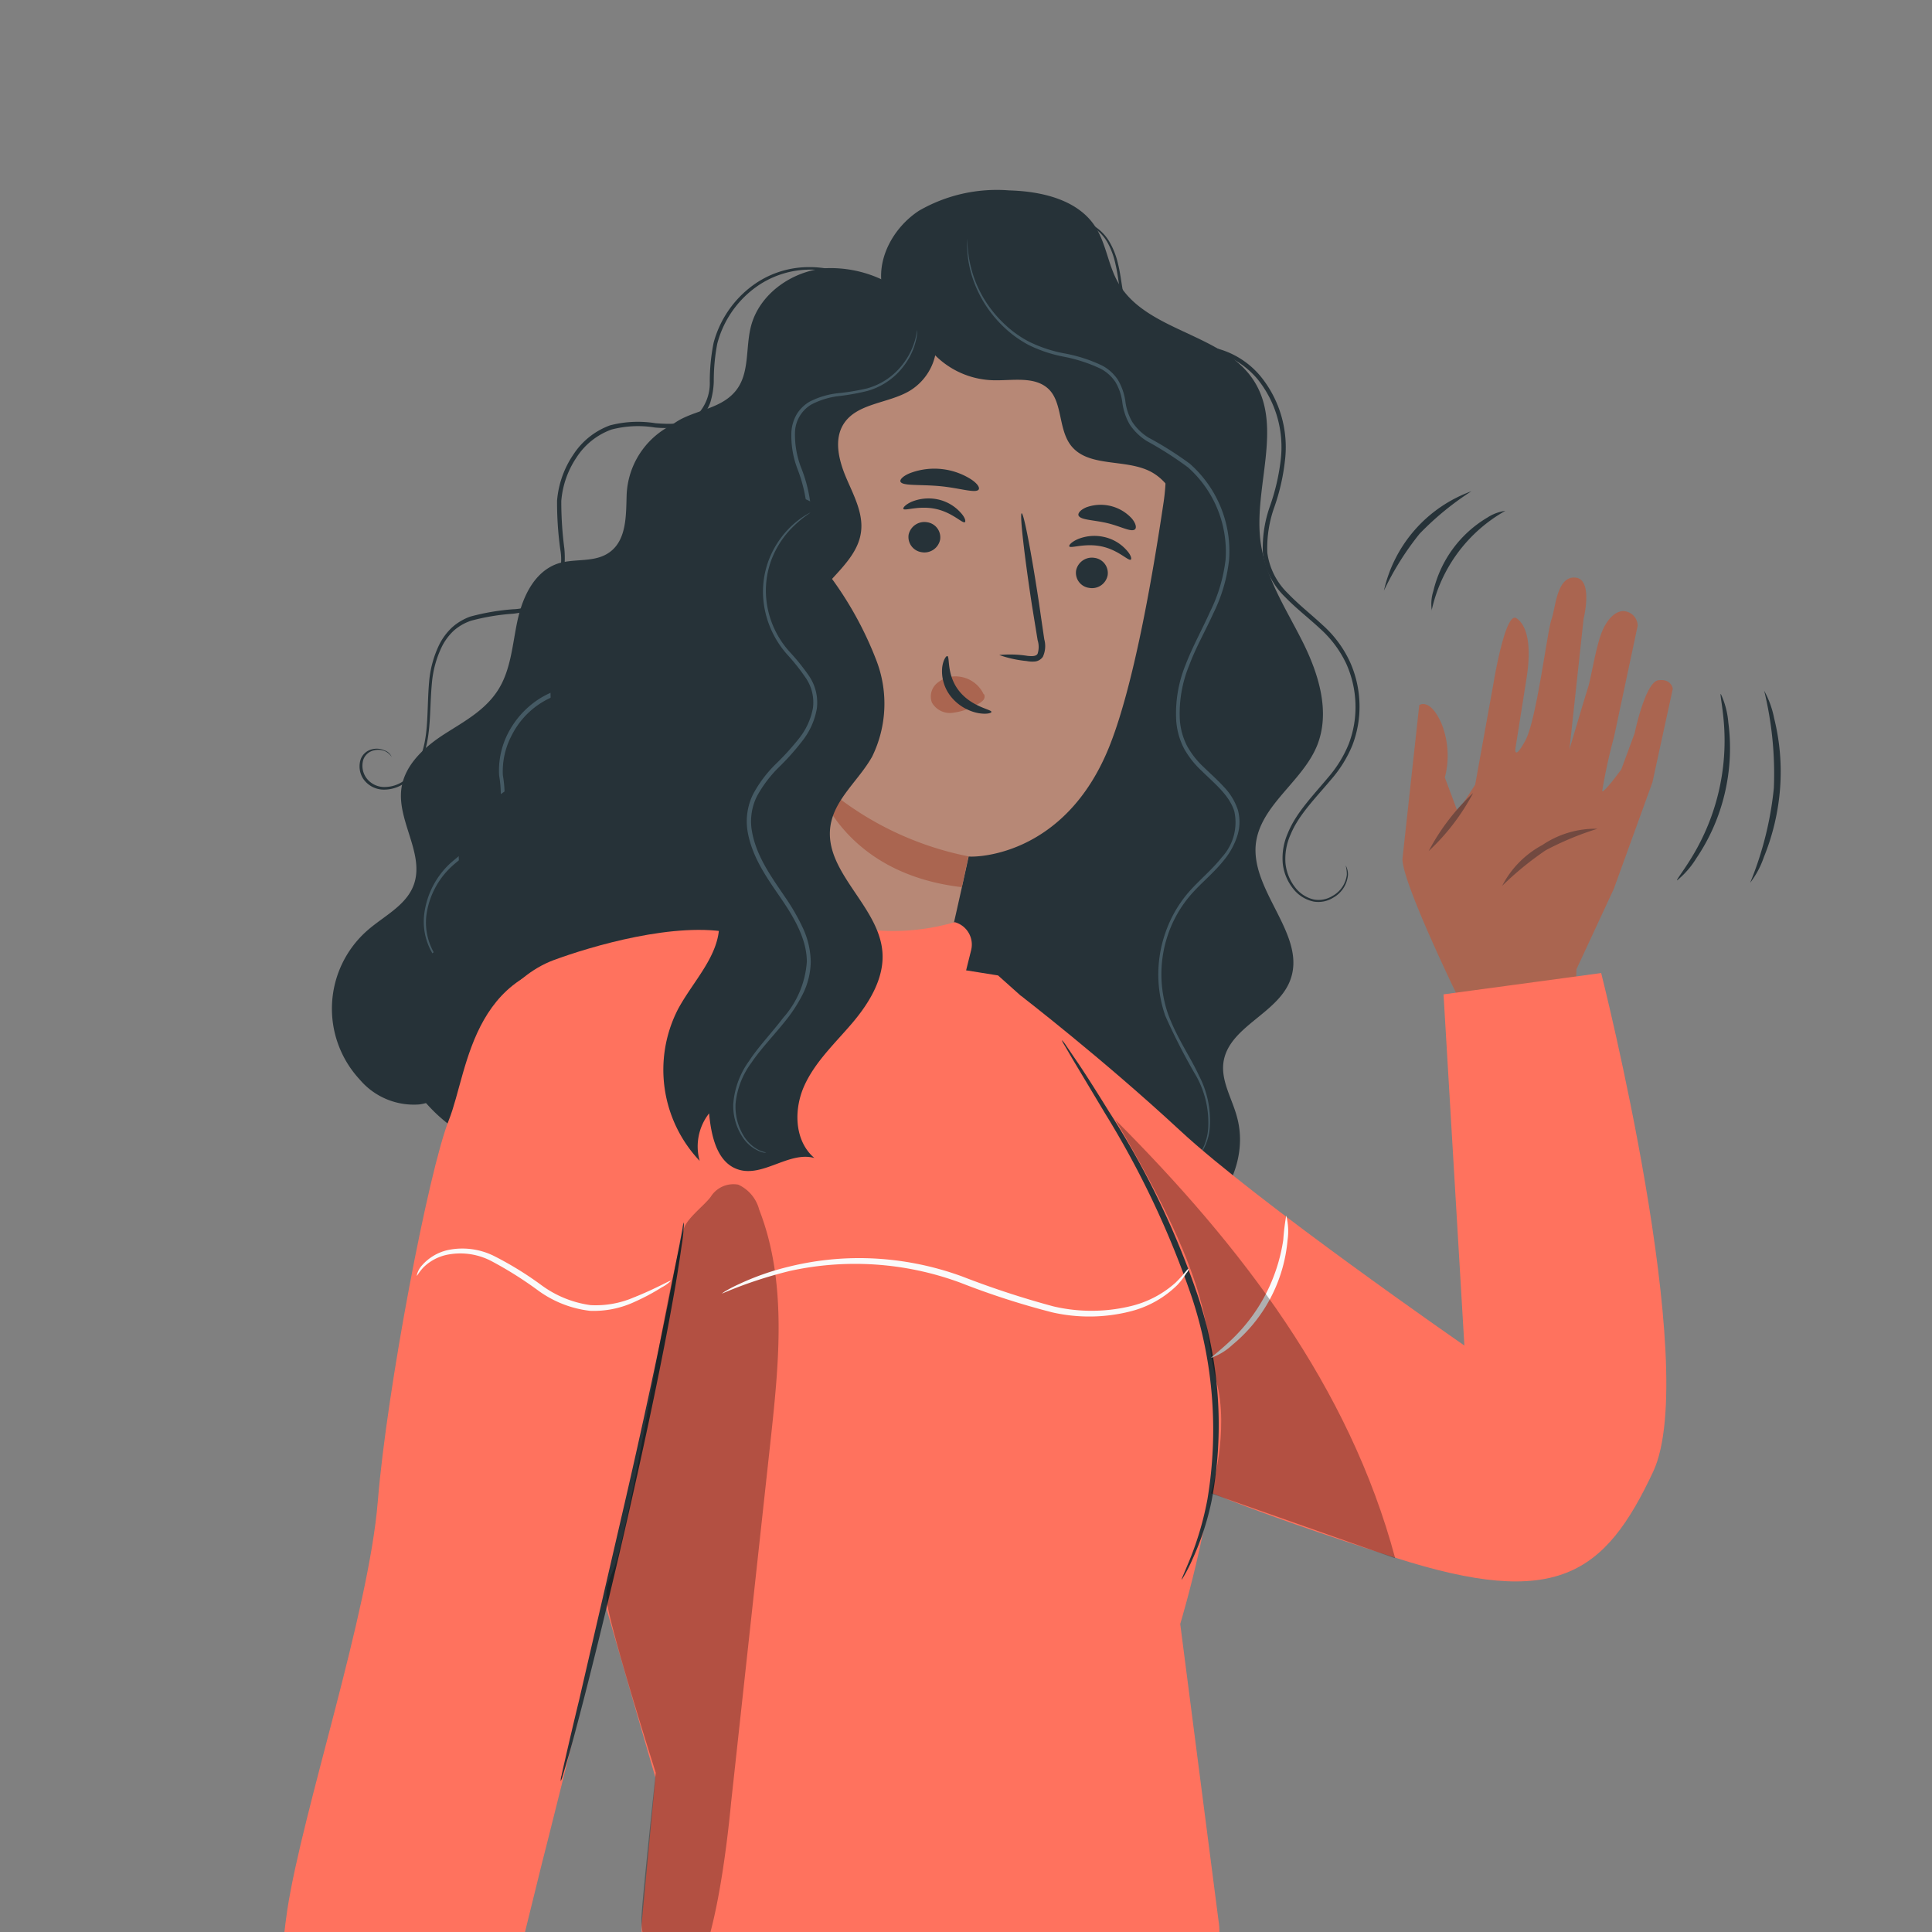 <svg id="Component_Character_Female_O" data-name="Component/Character/Female/O" xmlns="http://www.w3.org/2000/svg" xmlns:xlink="http://www.w3.org/1999/xlink" width="180" height="180" viewBox="0 0 180 180">
  <rect x="0" y="0" width="180" height="180" fill="#808080" stroke="none"/>
  <defs>
    <clipPath id="clip-path">
      <rect id="Rectangle_9969" data-name="Rectangle 9969" width="180" height="180" transform="translate(19078 -22803)" fill="#fff" stroke="#707070" stroke-width="1"/>
    </clipPath>
  </defs>
  <g id="Component_Character_Female_O-2" data-name="Component/Character/Female/O" transform="translate(-19078 22803)" clip-path="url(#clip-path)">
    <g id="Group_25177" data-name="Group 25177" transform="translate(50 -51)">
      <g id="Group_25176" data-name="Group 25176" transform="translate(-307 -103.271)">
        <path id="Path_107392" data-name="Path 107392" d="M175.951,250.5a7.628,7.628,0,0,0-4.879,6.806c-.057,1.878,0,4.066-1.456,5.245s-3.448.594-5.107,1.212c-2.114.813-3.163,3.147-3.627,5.351s-.6,4.562-1.838,6.449-3.188,2.895-5,4.066-3.611,2.806-3.944,4.952c-.48,3.074,2.228,6.213,1.114,9.124-.716,1.87-2.732,2.83-4.245,4.139a9.7,9.7,0,0,0-.764,13.938,6.6,6.6,0,0,0,5.554,2.318c2.017-.285,3.619-1.757,5.131-3.106a82.134,82.134,0,0,1,18.427-12.377c1.724-.813,3.611-1.748,4.505-3.456a9.05,9.05,0,0,0,.74-2.814q2.8-19.208,5.6-38.415" transform="translate(19222.311 -22859.932)" fill="#263238"/>
        <path id="Path_107393" data-name="Path 107393" d="M205.816,233.372c-.756-2.822.895-5.888,3.342-7.49a14.511,14.511,0,0,1,8.408-1.895c2.919.081,6.335.813,7.994,3.342,1.033,1.569,1.212,3.578,2.139,5.221,2.61,4.635,9.864,4.717,12.694,9.222,2.692,4.277-.057,9.88.585,14.89.431,3.359,2.375,6.294,3.9,9.327s2.643,6.619,1.358,9.758c-1.382,3.35-5.27,5.522-5.692,9.124-.48,4.464,4.814,8.555,3.188,12.743-1.2,3.106-5.692,4.286-6.2,7.579-.26,1.765.813,3.424,1.26,5.139,1.2,4.359-1.626,9.148-5.692,11.165s-8.945,1.7-13.214.228a27.014,27.014,0,0,1-16.41-35.114" transform="translate(19211.459 -22854.977)" fill="#263238"/>
        <path id="Path_107394" data-name="Path 107394" d="M149.79,278.448a1.439,1.439,0,0,0-.634-.569,1.627,1.627,0,0,0-1.017-.081,1.358,1.358,0,0,0-1.008.878,1.952,1.952,0,0,0,.268,1.675,2.082,2.082,0,0,0,1.805.862,3.066,3.066,0,0,0,2.147-.968,5.693,5.693,0,0,0,1.3-2.4c.569-1.879.407-4.066.61-6.4a9.823,9.823,0,0,1,.96-3.521,5.693,5.693,0,0,1,1.163-1.561,5.1,5.1,0,0,1,1.716-1.025,21.236,21.236,0,0,1,3.993-.683,5.107,5.107,0,0,0,3.57-1.626,5.469,5.469,0,0,0,.813-4,32.074,32.074,0,0,1-.293-4.481,8.9,8.9,0,0,1,1.5-4.277,6.9,6.9,0,0,1,3.432-2.749,10.286,10.286,0,0,1,4.237-.2c1.334.1,2.74.155,3.733-.626a4.277,4.277,0,0,0,1.326-3.253,18.329,18.329,0,0,1,.358-3.619,9.758,9.758,0,0,1,3.643-5.335,8.84,8.84,0,0,1,5.058-1.708,9.44,9.44,0,0,1,3.968.764,8.19,8.19,0,0,1,2.188,1.326,5.418,5.418,0,0,1,.642.61s-.236-.2-.7-.545a9.012,9.012,0,0,0-2.2-1.244,9.645,9.645,0,0,0-3.9-.675,8.644,8.644,0,0,0-4.879,1.716,9.449,9.449,0,0,0-3.48,5.18,18.329,18.329,0,0,0-.325,3.554,7.515,7.515,0,0,1-.317,1.9,3.44,3.44,0,0,1-1.147,1.626,3.692,3.692,0,0,1-1.935.732,11.685,11.685,0,0,1-2.066,0,9.758,9.758,0,0,0-4.066.187,6.505,6.505,0,0,0-3.253,2.594,8.457,8.457,0,0,0-1.423,4.066,33.875,33.875,0,0,0,.285,4.432,9.293,9.293,0,0,1-.057,2.228,4.343,4.343,0,0,1-.87,2.057,4.212,4.212,0,0,1-1.773,1.293,9.067,9.067,0,0,1-2.065.488,20.437,20.437,0,0,0-3.92.651,4.684,4.684,0,0,0-1.626.935,5.228,5.228,0,0,0-1.082,1.447,9.628,9.628,0,0,0-.943,3.391c-.22,2.285-.073,4.505-.675,6.449a5.806,5.806,0,0,1-1.4,2.5,3.3,3.3,0,0,1-2.334,1.016,2.326,2.326,0,0,1-1.976-.984,2.114,2.114,0,0,1-.252-1.846,1.488,1.488,0,0,1,1.13-.943,1.716,1.716,0,0,1,1.09.122,1.049,1.049,0,0,1,.675.643Z" transform="translate(19221.717 -22856.621)" fill="#263238"/>
        <path id="Path_107395" data-name="Path 107395" d="M253.657,287.524a2.238,2.238,0,0,1,.1.211,1.781,1.781,0,0,1,.114.659,2.684,2.684,0,0,1-1.358,2.122,2.618,2.618,0,0,1-1.83.374,3.253,3.253,0,0,1-1.895-1.171,4.546,4.546,0,0,1-.992-2.366,5.741,5.741,0,0,1,.472-2.838c.764-1.9,2.35-3.5,3.822-5.27a11.174,11.174,0,0,0,1.846-3.025,9.6,9.6,0,0,0,.634-3.684,9.839,9.839,0,0,0-.87-3.83,10.238,10.238,0,0,0-2.44-3.253c-1.033-.968-2.2-1.854-3.253-2.944a6.929,6.929,0,0,1-2.065-4.066,11.621,11.621,0,0,1,.691-4.481,19.739,19.739,0,0,0,.968-4.2,10.084,10.084,0,0,0-2.163-7.555,8.025,8.025,0,0,0-2.993-2.2,8.132,8.132,0,0,0-3.472-.529,8.336,8.336,0,0,1-3.4-.423,4.35,4.35,0,0,1-2.179-2.285c-.813-1.87-.813-3.733-1.179-5.237a7.221,7.221,0,0,0-.74-2.033,3.985,3.985,0,0,0-1.2-1.326,3.253,3.253,0,0,0-2.366-.618,3.935,3.935,0,0,0-.813.3,1.773,1.773,0,0,1,.813-.382,3.3,3.3,0,0,1,2.44.561,4.261,4.261,0,0,1,1.285,1.366,7.319,7.319,0,0,1,.813,2.074c.39,1.537.39,3.391,1.22,5.172a4.066,4.066,0,0,0,2.041,2.106,8.035,8.035,0,0,0,3.253.374,7.9,7.9,0,0,1,6.766,2.822A10.458,10.458,0,0,1,248,249.8a19.607,19.607,0,0,1-.968,4.277,11.3,11.3,0,0,0-.675,4.326,6.506,6.506,0,0,0,1.944,3.8c1.008,1.049,2.155,1.944,3.212,2.928a10.5,10.5,0,0,1,2.537,3.415,10.141,10.141,0,0,1,.895,3.985,10,10,0,0,1-.675,3.822,11.482,11.482,0,0,1-1.927,3.115c-1.5,1.789-3.066,3.342-3.814,5.164a5.514,5.514,0,0,0-.48,2.692,4.367,4.367,0,0,0,.9,2.244,3.066,3.066,0,0,0,1.748,1.13,2.439,2.439,0,0,0,1.716-.325,2.6,2.6,0,0,0,1.35-1.976A3.253,3.253,0,0,0,253.657,287.524Z" transform="translate(19206.717 -22855.621)" fill="#263238"/>
        <path id="Path_107397" data-name="Path 107397" d="M197.624,239.724a4.066,4.066,0,0,0-4.44,3.253h0L183.971,297.4c-1.269,6.392,7.262,11.97,14.109,13.279h0c6.92,1.326,7.864-2,9.254-8.034,2.326-10.092,3.131-13.889,3.123-13.824s9.01.415,13.231-10.572c2.106-5.457,3.789-14.776,4.928-22.436,1.025-6.9-1.708-16.264-8.644-16.947Z" transform="translate(19214.795 -22857.758)" fill="#b78876"/>
        <path id="Path_107398" data-name="Path 107398" d="M233.172,267.72a1.48,1.48,0,0,1-1.716,1.163,1.415,1.415,0,0,1-1.22-1.626,1.5,1.5,0,0,1,1.716-1.171,1.423,1.423,0,0,1,1.22,1.635Z" transform="translate(19205.023 -22862.84)" fill="#263238"/>
        <path id="Path_107399" data-name="Path 107399" d="M233.823,265.783c-.22.154-1.147-.895-2.716-1.228s-2.879.211-3.009,0c-.065-.106.187-.407.764-.667a4.066,4.066,0,0,1,2.44-.22,3.912,3.912,0,0,1,2.114,1.22C233.839,265.343,233.928,265.717,233.823,265.783Z" transform="translate(19206.529 -22862.375)" fill="#263238"/>
        <path id="Path_107400" data-name="Path 107400" d="M213.982,263.621a1.488,1.488,0,0,1-1.716,1.171,1.431,1.431,0,0,1-1.22-1.626A1.5,1.5,0,0,1,212.762,262a1.423,1.423,0,0,1,1.22,1.626Z" transform="translate(19208.607 -22862.074)" fill="#263238"/>
        <path id="Path_107401" data-name="Path 107401" d="M214.813,261.492c-.22.146-1.147-.9-2.716-1.236s-2.887.211-3.009,0c-.065-.106.187-.407.764-.667a4.148,4.148,0,0,1,2.44-.22,3.96,3.96,0,0,1,2.114,1.22C214.829,261.036,214.918,261.41,214.813,261.492Z" transform="translate(19210.082 -22861.57)" fill="#263238"/>
        <path id="Path_107402" data-name="Path 107402" d="M220.07,274.186a10.4,10.4,0,0,1,2.643.081c.415.041.813.049.935-.211a2.082,2.082,0,0,0,0-1.244l-.537-3.3c-.716-4.684-1.147-8.506-.951-8.53s.919,3.749,1.626,8.441c.163,1.147.325,2.253.48,3.3a2.382,2.382,0,0,1-.13,1.626,1.033,1.033,0,0,1-.813.447,2.615,2.615,0,0,1-.7-.049,10.569,10.569,0,0,1-2.553-.561Z" transform="translate(19208.027 -22861.889)" fill="#263238"/>
        <path id="Path_107403" data-name="Path 107403" d="M213.248,298.609a29.462,29.462,0,0,1-14.328-7.319s2.122,8.831,13.71,10.189Z" transform="translate(19211.979 -22867.553)" fill="#aa6550"/>
        <path id="Path_107404" data-name="Path 107404" d="M217.142,281.312a2.887,2.887,0,0,0-2.309-1.626,2.627,2.627,0,0,0-1.976.577,1.626,1.626,0,0,0-.529,1.838,1.927,1.927,0,0,0,1.944.96,6.018,6.018,0,0,0,2.261-.764,1.969,1.969,0,0,0,.545-.374.52.52,0,0,0,.122-.577" transform="translate(19209.492 -22865.381)" fill="#aa6550"/>
        <path id="Path_107405" data-name="Path 107405" d="M214.006,277.34c.26.041-.1,1.74,1.1,3.253s3.049,1.716,3.009,1.952c0,.114-.472.244-1.244.106a4.342,4.342,0,0,1-2.529-1.537,3.782,3.782,0,0,1-.813-2.708C213.616,277.689,213.909,277.307,214.006,277.34Z" transform="translate(19209.252 -22864.945)" fill="#263238"/>
        <path id="Path_107406" data-name="Path 107406" d="M216.042,257.805c-.252.4-1.773-.138-3.651-.309s-3.48,0-3.643-.423c-.073-.2.276-.553.96-.813a6.392,6.392,0,0,1,5.554.561C215.88,257.212,216.148,257.6,216.042,257.805Z" transform="translate(19210.145 -22860.934)" fill="#263238"/>
        <path id="Path_107407" data-name="Path 107407" d="M234.408,262.295c-.35.3-1.35-.3-2.643-.594s-2.44-.276-2.618-.7c-.073-.2.171-.52.724-.756a3.936,3.936,0,0,1,4.245,1.041C234.5,261.75,234.571,262.149,234.408,262.295Z" transform="translate(19206.334 -22861.707)" fill="#263238"/>
        <path id="Path_107408" data-name="Path 107408" d="M204.661,236.517a11.255,11.255,0,0,0-8.628-3.619c-3.212.22-6.31,2.4-7.075,5.465-.5,1.992-.1,4.3-1.374,5.92s-3.456,1.789-5.2,2.716a6.92,6.92,0,0,0-3.334,7.847c.748,2.537,2.993,4.765,2.659,7.384-.317,2.44-2.789,4.066-3.8,6.327-1.114,2.5-.244,5.522,1.456,7.709a23.756,23.756,0,0,0,6.506,5.188c1.846,1.155,3.838,2.35,6.018,2.326a6.506,6.506,0,0,0,5.814-4.318,8.888,8.888,0,0,0-.886-7.359c-1.114-1.911-2.862-3.716-2.757-5.912.171-3.415,4.684-5.278,5.156-8.669.252-1.74-.659-3.424-1.358-5.058s-1.2-3.6-.236-5.082c1.252-1.919,4.131-1.87,6.123-3.049a5.2,5.2,0,0,0,2.5-4.879,5.359,5.359,0,0,0-3.35-4.391" transform="translate(19215.996 -22856.643)" fill="#263238"/>
        <path id="Path_107409" data-name="Path 107409" d="M209.889,233.418a7.937,7.937,0,0,0,7.506,9.644c1.8.057,3.887-.415,5.188.813s.919,3.7,2.057,5.221c1.626,2.163,5.156,1.22,7.538,2.521,1.83,1.008,2.651,3.139,3.619,5s2.586,3.773,4.676,3.619a23.633,23.633,0,0,0,.35-5.4,7.9,7.9,0,0,0-2.057-4.879c-.691-.707-1.569-1.228-2.187-2-1.35-1.626-1.228-4.066-1.838-6.083a8.7,8.7,0,0,0-5.554-5.692c-2.179-.716-4.627-.537-6.684-1.553-1.521-.756-2.7-2.106-4.261-2.765-3.041-1.285-6.506.358-9.27,2.131" transform="translate(19210.102 -22856.365)" fill="#263238"/>
        <path id="Path_107410" data-name="Path 107410" d="M158.132,300.5a3.343,3.343,0,0,1-.878-.276,5.172,5.172,0,0,1-2-1.691,5.806,5.806,0,0,1-1.09-3.977,7.75,7.75,0,0,1,2.44-4.879,29.625,29.625,0,0,1,2.529-1.968,5.408,5.408,0,0,0,2.025-2.6,10.571,10.571,0,0,0,0-3.619,7.587,7.587,0,0,1,.813-3.9,8.335,8.335,0,0,1,2.773-3.139,7.734,7.734,0,0,1,4.155-1.309c1.48-.073,2.968.081,4.44-.114a5.367,5.367,0,0,0,2.057-.691,4.131,4.131,0,0,0,1.472-1.626,19.444,19.444,0,0,0,1.269-4.351,9.342,9.342,0,0,1,.773-2.155,4.976,4.976,0,0,1,1.5-1.732,11.083,11.083,0,0,1,4.123-1.423,9.474,9.474,0,0,0,3.765-1.382,3.554,3.554,0,0,0,1.2-1.431,3.952,3.952,0,0,0,.317-1.805,14.068,14.068,0,0,0-.878-3.546,8.677,8.677,0,0,1-.545-3.456,3.79,3.79,0,0,1,.512-1.626,3.5,3.5,0,0,1,1.163-1.13,7.546,7.546,0,0,1,2.822-.813,21.07,21.07,0,0,0,2.537-.431,6.262,6.262,0,0,0,3.326-2.236,6.628,6.628,0,0,0,1.163-2.293c.155-.577.171-.895.2-.895a3.806,3.806,0,0,1-.114.911,6.261,6.261,0,0,1-1.114,2.383,6.408,6.408,0,0,1-3.391,2.358,20.823,20.823,0,0,1-2.562.472,7.359,7.359,0,0,0-2.708.813,3.123,3.123,0,0,0-1.5,2.5,8.514,8.514,0,0,0,.553,3.326,13.822,13.822,0,0,1,.911,3.627,4.318,4.318,0,0,1-.333,1.984,3.968,3.968,0,0,1-1.317,1.626,9.913,9.913,0,0,1-3.911,1.464,10.62,10.62,0,0,0-3.968,1.366,5.912,5.912,0,0,0-2.106,3.651,19.459,19.459,0,0,1-1.3,4.448,4.5,4.5,0,0,1-1.626,1.765,5.692,5.692,0,0,1-2.228.748c-1.545.2-3.041.041-4.481.114a7.6,7.6,0,0,0-6.6,4.212,7.156,7.156,0,0,0-.813,3.692,10.945,10.945,0,0,1,0,3.749,5.773,5.773,0,0,1-2.171,2.757c-.886.683-1.781,1.252-2.521,1.927a7.538,7.538,0,0,0-2.44,4.676,5.692,5.692,0,0,0,.984,3.863,5.213,5.213,0,0,0,1.927,1.732C157.823,300.414,158.14,300.479,158.132,300.5Z" transform="translate(19220.344 -22857.971)" fill="#455a64"/>
        <path id="Path_107411" data-name="Path 107411" d="M237.213,315.774a8.379,8.379,0,0,0,.707-.773,5.082,5.082,0,0,0,.935-2.814,8.945,8.945,0,0,0-1.082-4.578,57.014,57.014,0,0,1-2.928-5.692,11.743,11.743,0,0,1,0-7.693,11.515,11.515,0,0,1,2.147-3.781c.984-1.138,2.179-2.09,3.131-3.3a4.777,4.777,0,0,0,1.155-4.277c-.472-1.513-1.838-2.578-3.041-3.765a8.465,8.465,0,0,1-1.626-2.049,6.693,6.693,0,0,1-.74-2.57,11.962,11.962,0,0,1,.886-5.31c.659-1.708,1.529-3.253,2.253-4.879a14.792,14.792,0,0,0,1.456-4.879,10.515,10.515,0,0,0-3.5-8.587,33.007,33.007,0,0,0-3.814-2.44,5.294,5.294,0,0,1-1.626-1.569,5.587,5.587,0,0,1-.683-2.057,4.879,4.879,0,0,0-.626-1.862,3.741,3.741,0,0,0-1.382-1.26,14.32,14.32,0,0,0-3.472-1.13,12.774,12.774,0,0,1-3.253-1.09,10.483,10.483,0,0,1-2.44-1.8,11.068,11.068,0,0,1-2.643-4.066,9.831,9.831,0,0,1-.626-2.976,7.122,7.122,0,0,1,0-1.065,11.385,11.385,0,0,0,.756,3.985,10.954,10.954,0,0,0,2.651,3.92,9.9,9.9,0,0,0,2.4,1.724,12.735,12.735,0,0,0,3.155,1.049,14,14,0,0,1,3.562,1.13,3.969,3.969,0,0,1,1.513,1.358,5.448,5.448,0,0,1,.691,1.984,5.1,5.1,0,0,0,.642,1.927,4.879,4.879,0,0,0,1.5,1.456,31.9,31.9,0,0,1,3.863,2.44,10.872,10.872,0,0,1,3.659,8.945,14.913,14.913,0,0,1-1.48,5.017c-.732,1.626-1.626,3.163-2.236,4.822a11.718,11.718,0,0,0-.87,5.123,6.285,6.285,0,0,0,.7,2.44,7.978,7.978,0,0,0,1.553,1.952c.6.586,1.244,1.147,1.813,1.773a5.693,5.693,0,0,1,1.334,2.171,4.237,4.237,0,0,1-.073,2.5,6.889,6.889,0,0,1-1.171,2.131c-.984,1.252-2.2,2.2-3.147,3.3a11.1,11.1,0,0,0-2.1,3.651,11.385,11.385,0,0,0,0,7.473c.813,2.2,2.065,3.96,2.862,5.692a9.051,9.051,0,0,1,1.025,4.7,5,5,0,0,1-1.033,2.846,3.1,3.1,0,0,1-.756.748Z" transform="translate(19208.719 -22856.01)" fill="#455a64"/>
        <path id="Path_107412" data-name="Path 107412" d="M182.423,306.293l.618-5.221a1.626,1.626,0,0,1,2.074-1.407c7.636,5.985,15.451,9.018,23.778,6.628a2.163,2.163,0,0,1,1.521,2.6l-3.253,13.076-8.433,2.529-11.133-2.179-5.2-9.612Z" transform="translate(19215.066 -22869.104)" fill="#ff725e"/>
        <path id="Path_107433" data-name="Path 107433" d="M176.05,251.71c-1.545.431-2.383,2.179-2.383,3.781a18.013,18.013,0,0,0,1.041,4.668,6.35,6.35,0,0,1-.138,4.676c-1.545,2.814-5.879,2.667-7.969,5.107-2.659,3.1-.179,8.221-2.1,11.824-1.748,3.253-6.636,4.31-7.6,7.9-.618,2.285.683,4.773,0,7.05-.724,2.586-3.594,3.9-5.107,6.115a8.327,8.327,0,0,0-.464,7.766,15.141,15.141,0,0,0,4.473,5.587c.228.2.464.382.7.569l28.006-6.506,5.611-51.8Z" transform="translate(19221.008 -22860.156)" fill="#263238"/>
      </g>
      <path id="Path_107415" data-name="Path 107415" d="M591.026,164.83s-5.694-11.554-5.716-13.97l1.567-14.345s.993-.728,2.075,1.721a8.044,8.044,0,0,1,.309,5.021l1.192,3.189,1.633-2.516,1.7-9.413s1.1-6.786,2.141-6.1,1.412,2.637.949,5.573-1.048,6.621-1.048,6.621-.1,1.1.938-.806,2.03-10.152,2.428-11.267.485-4.028,2.207-3.906.784,3.862.784,3.862l-1.313,12.138s1.446-4.888,1.721-5.727.684-3.487,1.2-4.944,1.357-2.207,2.1-2.207a1.39,1.39,0,0,1,1.335,1.357l-2.207,10.373a51.046,51.046,0,0,0-1.1,5.032c.1.287,1.777-2.008,1.777-2.008l1.247-3.377s.982-4.767,2.207-4.933,1.346.795,1.346.795L608.6,143.71,605,153.641l-3.476,7.482a34.724,34.724,0,0,1-.353,4.127C600.924,165.515,591.026,164.83,591.026,164.83Z" transform="translate(18573.352 -22822.82)" fill="#aa6550"/>
      <path id="Path_107416" data-name="Path 107416" d="M591.668,142.82a20.336,20.336,0,0,1-4.138,5.407,20.338,20.338,0,0,1,4.138-5.407Z" transform="translate(18573.58 -22820.938)" fill="#724940"/>
      <path id="Path_107417" data-name="Path 107417" d="M602.613,145.84a28.165,28.165,0,0,0-4.833,2.008,29.694,29.694,0,0,0-4.05,3.311,8.983,8.983,0,0,1,3.752-3.807A8.828,8.828,0,0,1,602.613,145.84Z" transform="translate(18574.223 -22820.627)" fill="#724940"/>
      <path id="Path_107418" data-name="Path 107418" d="M608.5,151.83c-.077-.066.6-.872,1.446-2.284a20.823,20.823,0,0,0,2.913-12.4c-.133-1.655-.375-2.659-.287-2.693a7.723,7.723,0,0,1,.7,2.648,18.338,18.338,0,0,1-.331,6.621,18.132,18.132,0,0,1-2.648,6.047A8.179,8.179,0,0,1,608.5,151.83Z" transform="translate(18575.75 -22821.805)" fill="#263238"/>
      <path id="Path_107419" data-name="Path 107419" d="M614.67,152.078a31.483,31.483,0,0,0,2.207-8.828,32.676,32.676,0,0,0-.9-9.06,8.829,8.829,0,0,1,.927,2.56,20.594,20.594,0,0,1,.552,6.544,21.231,21.231,0,0,1-1.512,6.4A8.3,8.3,0,0,1,614.67,152.078Z" transform="translate(18576.389 -22821.832)" fill="#263238"/>
      <path id="Path_107420" data-name="Path 107420" d="M587.794,128.269a3.929,3.929,0,0,1,.144-1.8A10.869,10.869,0,0,1,593,119.607a4,4,0,0,1,1.644-.607,14.091,14.091,0,0,0-6.875,9.324Z" transform="translate(18573.604 -22823.404)" fill="#263238"/>
      <path id="Path_107421" data-name="Path 107421" d="M583.75,126.6a12.833,12.833,0,0,1,8.155-9.258,26.859,26.859,0,0,0-4.833,3.962A26.607,26.607,0,0,0,583.75,126.6Z" transform="translate(18573.189 -22823.576)" fill="#263238"/>
      <path id="Path_107422" data-name="Path 107422" d="M526.228,172.638c-.1,0-.088-1.181-.408-3.046a21.274,21.274,0,0,0-2.472-6.886,11.73,11.73,0,0,0-5.021-5.12,7.029,7.029,0,0,0-2.957-.463,1.732,1.732,0,0,1,.817-.221,4.988,4.988,0,0,1,2.284.309,11.234,11.234,0,0,1,5.374,5.208,18.76,18.76,0,0,1,2.372,7.118,9.027,9.027,0,0,1,.011,3.1Z" transform="translate(18566.113 -22819.484)" fill="#263238"/>
      <path id="Path_107423" data-name="Path 107423" d="M531.154,154.676l24.751,3.945,4.414,3.945s15.581,31.256,15.868,37.521c.309,6.981-3.31,18.954-3.31,18.954l3.564,27.618c.53,3.161-1.468,6.208-2.814,6.208l-43.371,1.251c-5.573-1.137-7.868-4.139-7.526-7.459l1.251-13.3-18.263-63.025c-1.1,3.718.607-10.051,8.762-13.133C517.923,155.927,525.923,153.539,531.154,154.676Z" transform="translate(18565.082 -22819.742)" fill="#ff725e"/>
      <path id="Path_107424" data-name="Path 107424" d="M553.1,160.139s7.625,5.871,14.831,12.558,26.484,20.028,26.484,20.028l-1.942-32.718,14.687-1.986s9.347,36.846,4.844,46.457-9.038,12.823-24,8.022-19.234-6.952-19.234-6.952Z" transform="translate(18570.018 -22819.365)" fill="#ff725e"/>
      <path id="Path_107425" data-name="Path 107425" d="M556.57,163.7a2.579,2.579,0,0,1,.342.43l.883,1.3c.761,1.1,1.843,2.8,3.134,4.888a77.775,77.775,0,0,1,8.309,17.226,38.147,38.147,0,0,1,1.28,19,25.663,25.663,0,0,1-1.8,5.517,14.981,14.981,0,0,1-.706,1.412c-.176.309-.276.475-.3.463s.287-.706.806-1.964a29.405,29.405,0,0,0,1.6-5.517,39.284,39.284,0,0,0-1.435-18.759,84.262,84.262,0,0,0-8.1-17.181l-2.979-4.977c-.32-.541-.574-.993-.794-1.357S556.548,163.711,556.57,163.7Z" transform="translate(18570.377 -22818.777)" fill="#263238"/>
      <path id="Path_107426" data-name="Path 107426" d="M521.006,156.89s7.724,10.1,8.122,19.355S515.3,241.032,515.3,241.032l-12.491,50.683-15.559-5.738s3.619-36.084,4.315-40.564c1.435-9.336,7.581-27.587,8.431-38.059s4.734-30.787,6.621-35.521S508.658,156.626,521.006,156.89Z" transform="translate(18563.203 -22819.482)" fill="#ff725e"/>
      <path id="Path_107427" data-name="Path 107427" d="M525.7,179.07a2.2,2.2,0,0,1,0,.541,14.743,14.743,0,0,1-.177,1.545c-.188,1.335-.486,3.31-.916,5.65-.85,4.756-2.207,11.289-3.829,18.472s-3.211,13.661-4.414,18.34c-.607,2.328-1.1,4.215-1.49,5.517-.177.6-.32,1.1-.441,1.49a2.5,2.5,0,0,1-.188.508,1.49,1.49,0,0,1,.077-.53c.088-.419.2-.916.342-1.523.32-1.4.761-3.31,1.3-5.517,1.1-4.778,2.6-11.234,4.248-18.373s3.046-13.694,3.995-18.417c.452-2.306.817-4.193,1.1-5.606.11-.607.21-1.1.287-1.534A3.235,3.235,0,0,1,525.7,179.07Z" transform="translate(18565.996 -22817.188)" fill="#263238"/>
      <g id="Group_25174" data-name="Group 25174" transform="translate(19084.484 -22641.668)" opacity="0.3">
        <path id="Path_9696" data-name="Path 9696" d="M525.741,250.247c2.461-2.545,3.638-13.223,3.98-16.795l3.719-34.1c.761-7.086,1.479-14.515-1.1-21.122a3.539,3.539,0,0,0-1.953-2.339,2.493,2.493,0,0,0-2.571,1.141c-.6.81-2.207,1.985-2.5,2.967-2.5,10.133-3.586,20.106-6.08,30.239-.662,2.682-1.523,2.579-.949,5.272.828,3.925,4.414,15.176,4.414,15.176s-1.177,10.9-1.321,13.292a6.067,6.067,0,0,0,4.37,6.265" transform="translate(-518.089 -175.852)"/>
      </g>
      <path id="Path_107428" data-name="Path 107428" d="M525.771,184.281a3.311,3.311,0,0,1-.839.607,20.025,20.025,0,0,1-2.516,1.346,9.005,9.005,0,0,1-4.182.85,10.185,10.185,0,0,1-4.855-1.909,35.033,35.033,0,0,0-4.315-2.715,6.246,6.246,0,0,0-3.928-.64,4.414,4.414,0,0,0-2.406,1.2c-.441.463-.6.817-.64.795a1.931,1.931,0,0,1,.474-.949,4.514,4.514,0,0,1,2.483-1.457,6.621,6.621,0,0,1,4.237.563,31.284,31.284,0,0,1,4.414,2.715,10,10,0,0,0,4.579,1.865,8.96,8.96,0,0,0,3.995-.7C524.447,184.987,525.727,184.2,525.771,184.281Z" transform="translate(18564.738 -22816.957)" fill="#fafafa"/>
      <path id="Path_107429" data-name="Path 107429" d="M571.339,183.094a.727.727,0,0,1-.221.408,6.316,6.316,0,0,1-.839,1.1,9.523,9.523,0,0,1-4.315,2.439,15.559,15.559,0,0,1-7.349.1,73.281,73.281,0,0,1-8.541-2.759,28.316,28.316,0,0,0-15.868-1.1,40.245,40.245,0,0,0-6.356,2.119,2.489,2.489,0,0,1,.386-.265,12.494,12.494,0,0,1,1.2-.618,24.418,24.418,0,0,1,4.668-1.633,27.277,27.277,0,0,1,7.316-.783,28.1,28.1,0,0,1,8.828,1.7,82.865,82.865,0,0,0,8.475,2.781,15.56,15.56,0,0,0,7.14,0,9.589,9.589,0,0,0,4.259-2.207C570.952,183.569,571.284,183.006,571.339,183.094Z" transform="translate(18567.404 -22816.875)" fill="#fafafa"/>
      <path id="Path_107430" data-name="Path 107430" d="M576.155,178.5a5.882,5.882,0,0,1,.121,2.317,14.246,14.246,0,0,1-5.131,9.722,5.792,5.792,0,0,1-1.975,1.214c0-.077.684-.563,1.71-1.523a16.188,16.188,0,0,0,3.31-4.3,16.366,16.366,0,0,0,1.688-5.153,21.439,21.439,0,0,1,.276-2.273Z" transform="translate(18571.68 -22817.246)" fill="#fafafa"/>
      <g id="Group_25175" data-name="Group 25175" transform="translate(19131.934 -22647.65)" opacity="0.3">
        <path id="Path_9700" data-name="Path 9700" d="M561.09,170.43c11.7,11.73,21.75,24.784,26.053,40.829l-17.17-6.047s1.777-5.815.5-10.483.287-7.967-9.38-24.277" transform="translate(-561.09 -170.43)"/>
      </g>
      <path id="Path_107431" data-name="Path 107431" d="M193.04,274.7a32.956,32.956,0,0,1,4.385,7.98,11.211,11.211,0,0,1-.427,8.867c-1.233,2.209-3.5,3.942-3.885,6.448-.645,4.264,4.473,7.424,4.836,11.72.21,2.418-1.185,4.74-2.773,6.618s-3.442,3.587-4.473,5.82-.975,5.183.911,6.795c-2.354-.661-4.8,1.838-7.117,1.064-1.975-.653-2.5-3.152-2.692-5.223a4.99,4.99,0,0,0-.879,4.425,12.341,12.341,0,0,1-2.015-14.138c1.419-2.636,3.837-4.957,3.837-7.891-.04-3.224-3.063-5.642-3.909-8.81a11.943,11.943,0,0,1,.54-6.553,26.4,26.4,0,0,0,1.556-6.448c.089-2.2-.113-3.111-2.015-4.256" transform="translate(18912.26 -22973.059)" fill="#263238"/>
      <path id="Path_107432" data-name="Path 107432" d="M188.684,327.041h-.177a2.15,2.15,0,0,1-.5-.161,3.441,3.441,0,0,1-1.531-1.322,5.288,5.288,0,0,1-.846-3.087,7.8,7.8,0,0,1,1.475-3.982c.862-1.322,2.071-2.571,3.184-4.03a8.764,8.764,0,0,0,2.192-5.207c0-2.031-1.1-3.99-2.354-5.828s-2.708-3.8-3.152-6.247a5.715,5.715,0,0,1,.516-3.571,11.7,11.7,0,0,1,2.1-2.781,24.467,24.467,0,0,0,2.192-2.418,6.392,6.392,0,0,0,1.265-2.781,4.03,4.03,0,0,0-.629-2.765,18.887,18.887,0,0,0-1.749-2.217,8.931,8.931,0,0,1-2.184-4.651,8.367,8.367,0,0,1,.467-4.216,8.649,8.649,0,0,1,1.7-2.724,8.06,8.06,0,0,1,1.548-1.306,5.1,5.1,0,0,1,.451-.266.5.5,0,0,1,.169-.073,10.6,10.6,0,0,0-2.047,1.757,8.609,8.609,0,0,0-1.612,2.692,8.23,8.23,0,0,0-.395,4.095,8.577,8.577,0,0,0,2.152,4.466,19.8,19.8,0,0,1,1.8,2.249,4.417,4.417,0,0,1,.693,3.007,6.755,6.755,0,0,1-1.322,2.966,23.1,23.1,0,0,1-2.217,2.491,11.6,11.6,0,0,0-2.031,2.684,5.247,5.247,0,0,0-.467,3.313c.411,2.313,1.822,4.24,3.079,6.094a19.7,19.7,0,0,1,1.668,2.9,7.754,7.754,0,0,1,.725,3.152,7,7,0,0,1-.742,2.99,13.951,13.951,0,0,1-1.556,2.418c-1.153,1.451-2.354,2.676-3.224,3.966a7.618,7.618,0,0,0-1.483,3.821,5.24,5.24,0,0,0,.75,2.99,3.579,3.579,0,0,0,1.427,1.338C188.442,326.977,188.692,327.009,188.684,327.041Z" transform="translate(18910.689 -22971.645)" fill="#455a64"/>
    </g>
  </g>
</svg>
